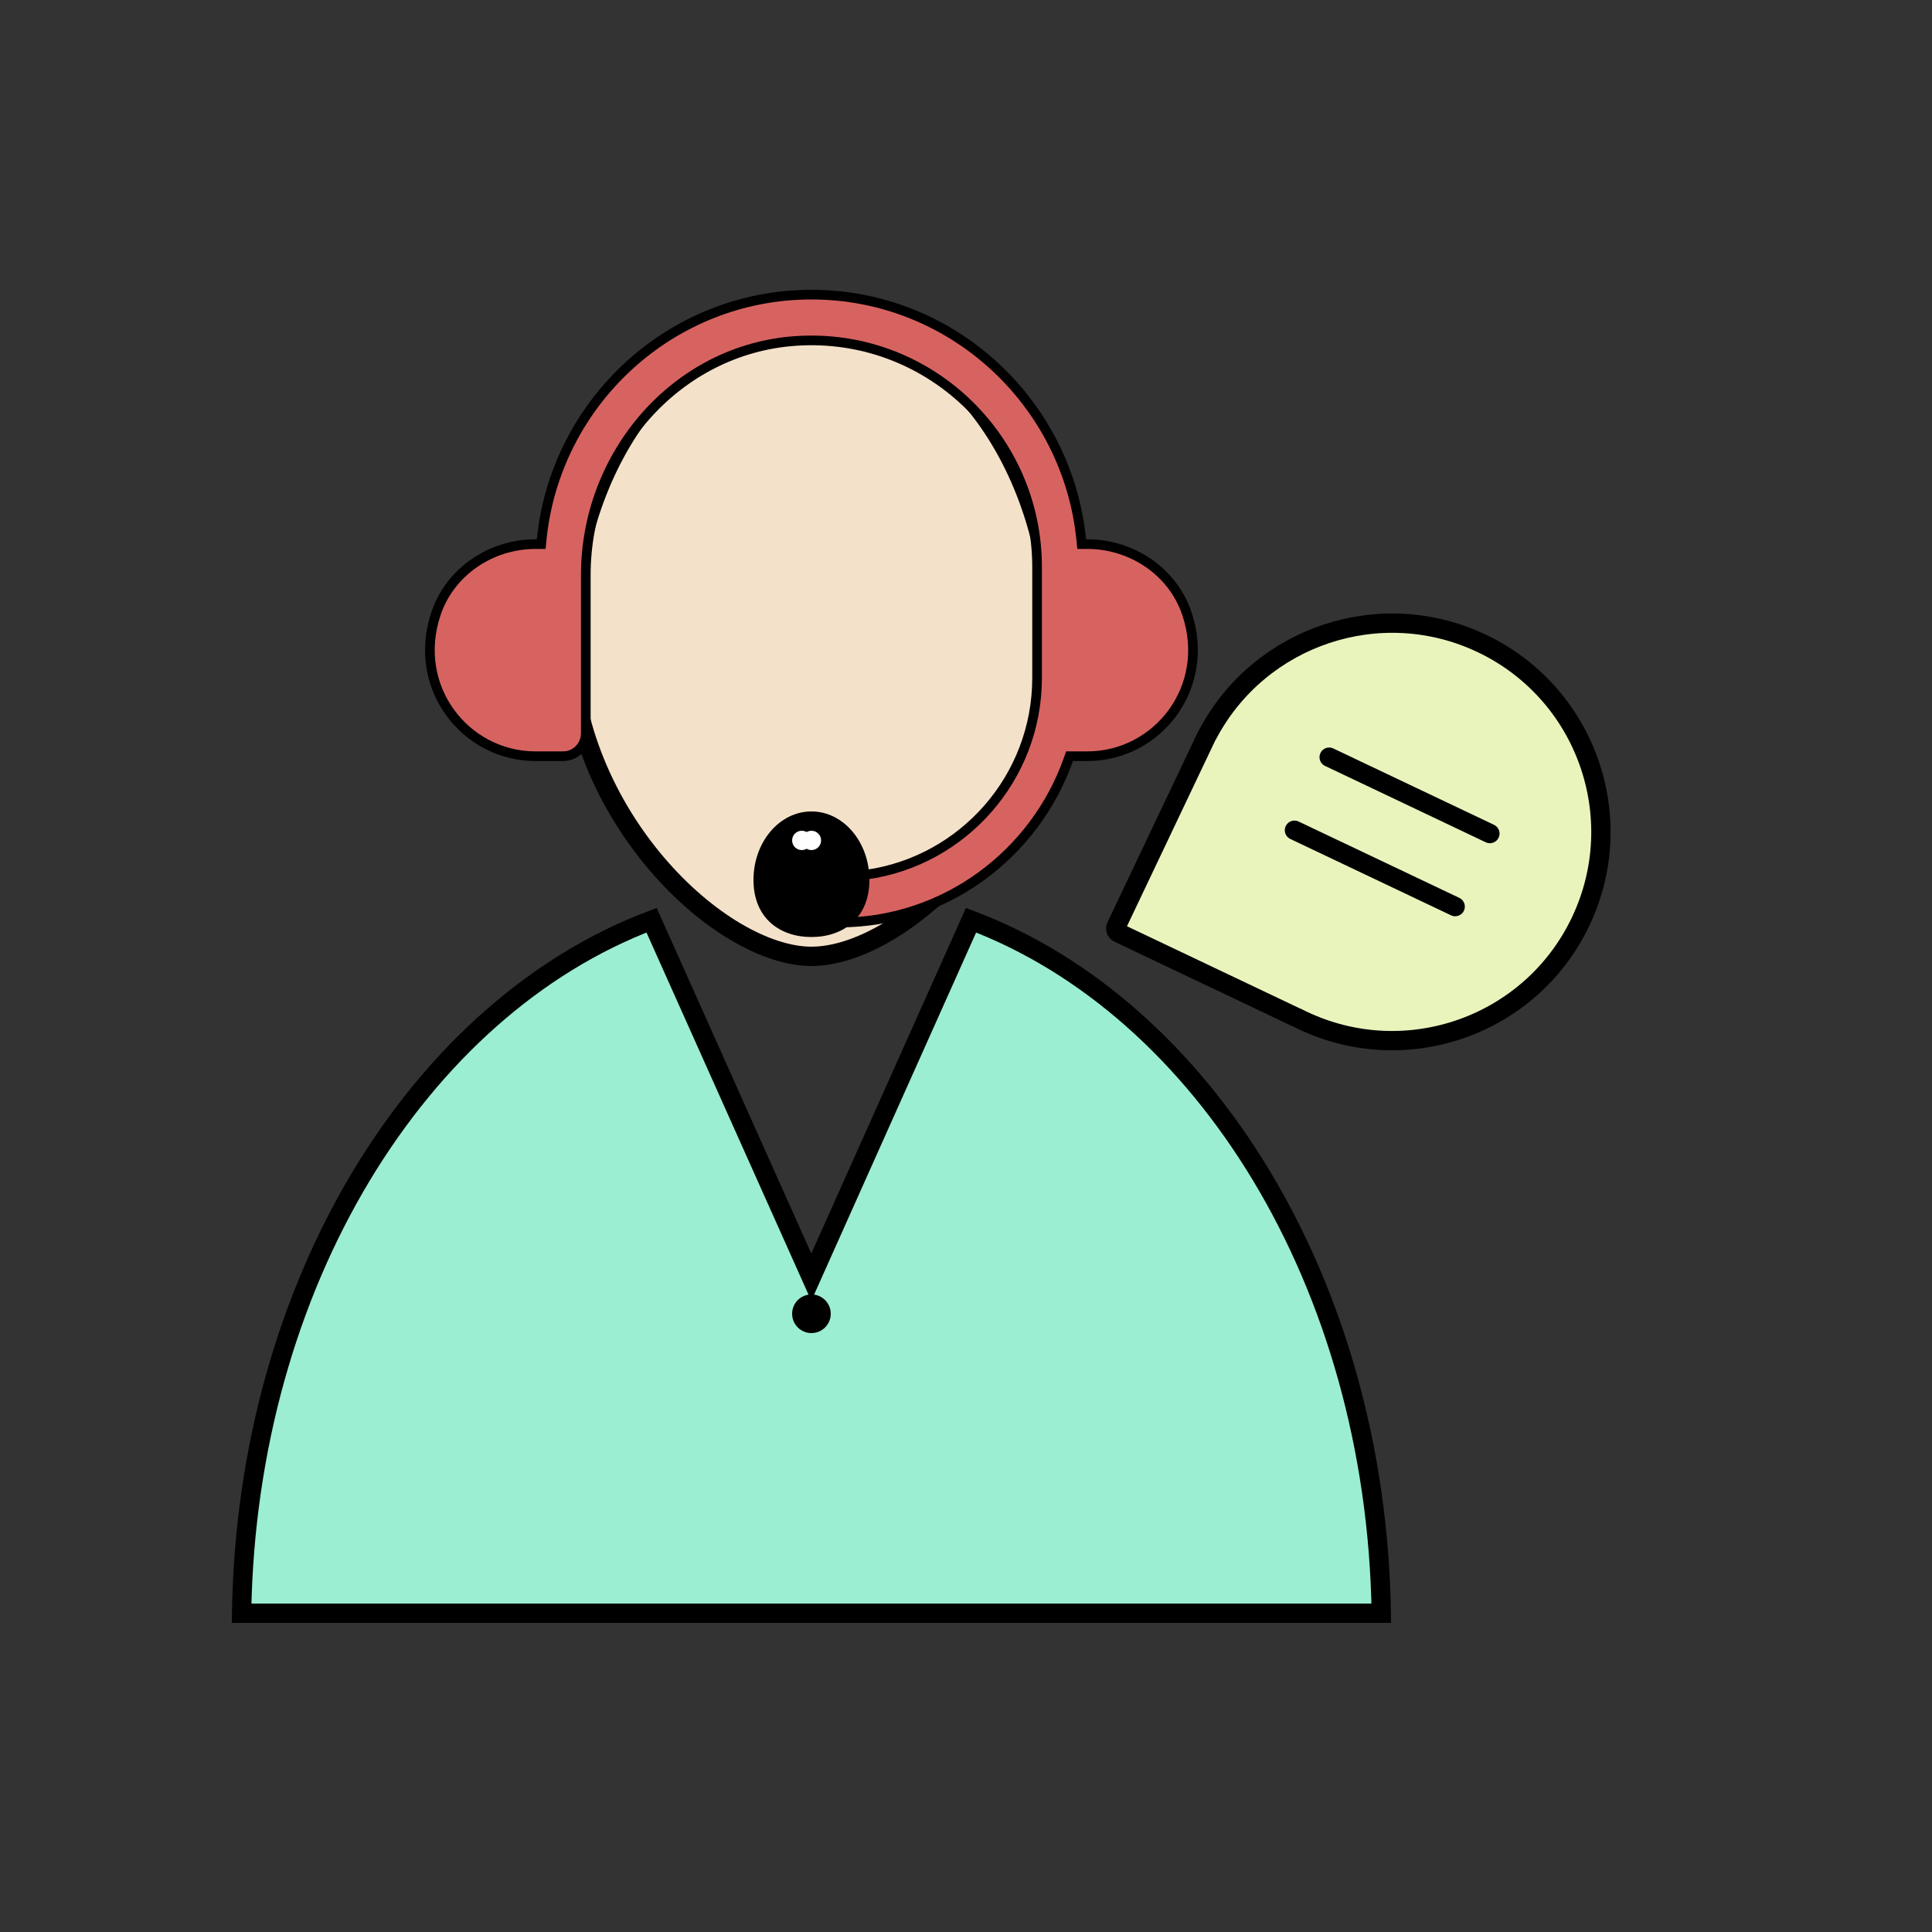 <svg width="100" height="100" viewBox="0 0 100 100" fill="none" xmlns="http://www.w3.org/2000/svg">
<rect x="0" y="0" width="100" height="100" fill="#333333" stroke="none"/>
<path d="M67.165 52.689L67.137 52.674L67.106 52.664C67.099 52.661 67.09 52.657 67.082 52.654L57.895 48.288C57.769 48.228 57.715 48.077 57.775 47.95L62.464 38.082C62.47 38.068 62.478 38.056 62.486 38.044L62.505 38.018L62.52 37.989C65.213 32.913 71.453 30.812 76.695 33.302C82.083 35.863 84.376 42.307 81.815 47.695C79.255 53.083 72.811 55.376 67.422 52.815C67.336 52.774 67.25 52.732 67.165 52.689Z" fill="#E9F4BC" stroke="black"/>
<path d="M68.798 39.192L77.116 43.145" stroke="black" stroke-linecap="round" stroke-linejoin="round"/>
<path d="M67.001 42.973L75.319 46.925" stroke="black" stroke-linecap="round" stroke-linejoin="round"/>
<path d="M42.449 65.087L50.261 47.63C62.299 52.172 71.23 66.408 71.495 83.5H12.505C12.77 66.408 21.7 52.173 33.725 47.63L41.537 65.087L41.993 66.107L42.449 65.087Z" fill="#9BEED2" stroke="black"/>
<path d="M33.982 44.697C31.438 41.706 29.517 37.591 29.5 33.061C29.515 28.457 30.937 24.31 33.206 21.32C35.487 18.315 38.6 16.5 42 16.5C45.399 16.5 48.513 18.315 50.794 21.32C53.063 24.31 54.485 28.457 54.5 33.061C54.483 37.592 52.578 41.708 50.042 44.698C47.476 47.723 44.352 49.5 42 49.5C39.681 49.5 36.557 47.724 33.982 44.697Z" fill="#F4E1C9" stroke="black"/>
<path d="M55.965 27.938L55.987 28.163H56.213H56.278C58.583 28.163 60.704 29.583 61.434 31.762C62.717 35.588 59.905 39.141 56.286 39.141H55.536H55.359L55.3 39.308C53.563 44.22 48.903 47.75 43.429 47.75H42C40.387 47.75 39.113 46.277 39.446 44.591C39.643 43.594 40.468 42.765 41.459 42.565C43.101 42.235 44.534 43.452 44.596 45.027L44.607 45.304L44.881 45.265C49.846 44.553 53.679 40.266 53.679 35.087V29.348C53.679 22.616 48.001 17.189 41.2 17.646C34.989 18.064 30.321 23.527 30.321 29.753L30.321 33.652V37.956C30.321 38.612 29.793 39.141 29.143 39.141H27.714C24.096 39.141 21.283 35.588 22.566 31.762C23.296 29.583 25.418 28.163 27.723 28.163H27.787H28.013L28.035 27.938C28.742 20.823 34.736 15.25 42 15.25C49.264 15.25 55.258 20.823 55.965 27.938Z" fill="#D76361" stroke="black" stroke-width="0.5"/>
<path d="M42 48.5C43.657 48.5 45 47.504 45 45.545C45 43.587 43.657 42 42 42C40.343 42 39 43.587 39 45.545C39 47.504 40.343 48.5 42 48.5Z" fill="black"/>
<path d="M42 69C42.552 69 43 68.552 43 68C43 67.448 42.552 67 42 67C41.448 67 41 67.448 41 68C41 68.552 41.448 69 42 69Z" fill="black"/>
<path d="M42 44C42.276 44 42.5 43.776 42.5 43.5C42.5 43.224 42.276 43 42 43C41.724 43 41.5 43.224 41.5 43.5C41.5 43.776 41.724 44 42 44Z" fill="white"/>
<path d="M41.5 44C41.776 44 42 43.776 42 43.5C42 43.224 41.776 43 41.5 43C41.224 43 41 43.224 41 43.5C41 43.776 41.224 44 41.5 44Z" fill="white"/>
</svg>
